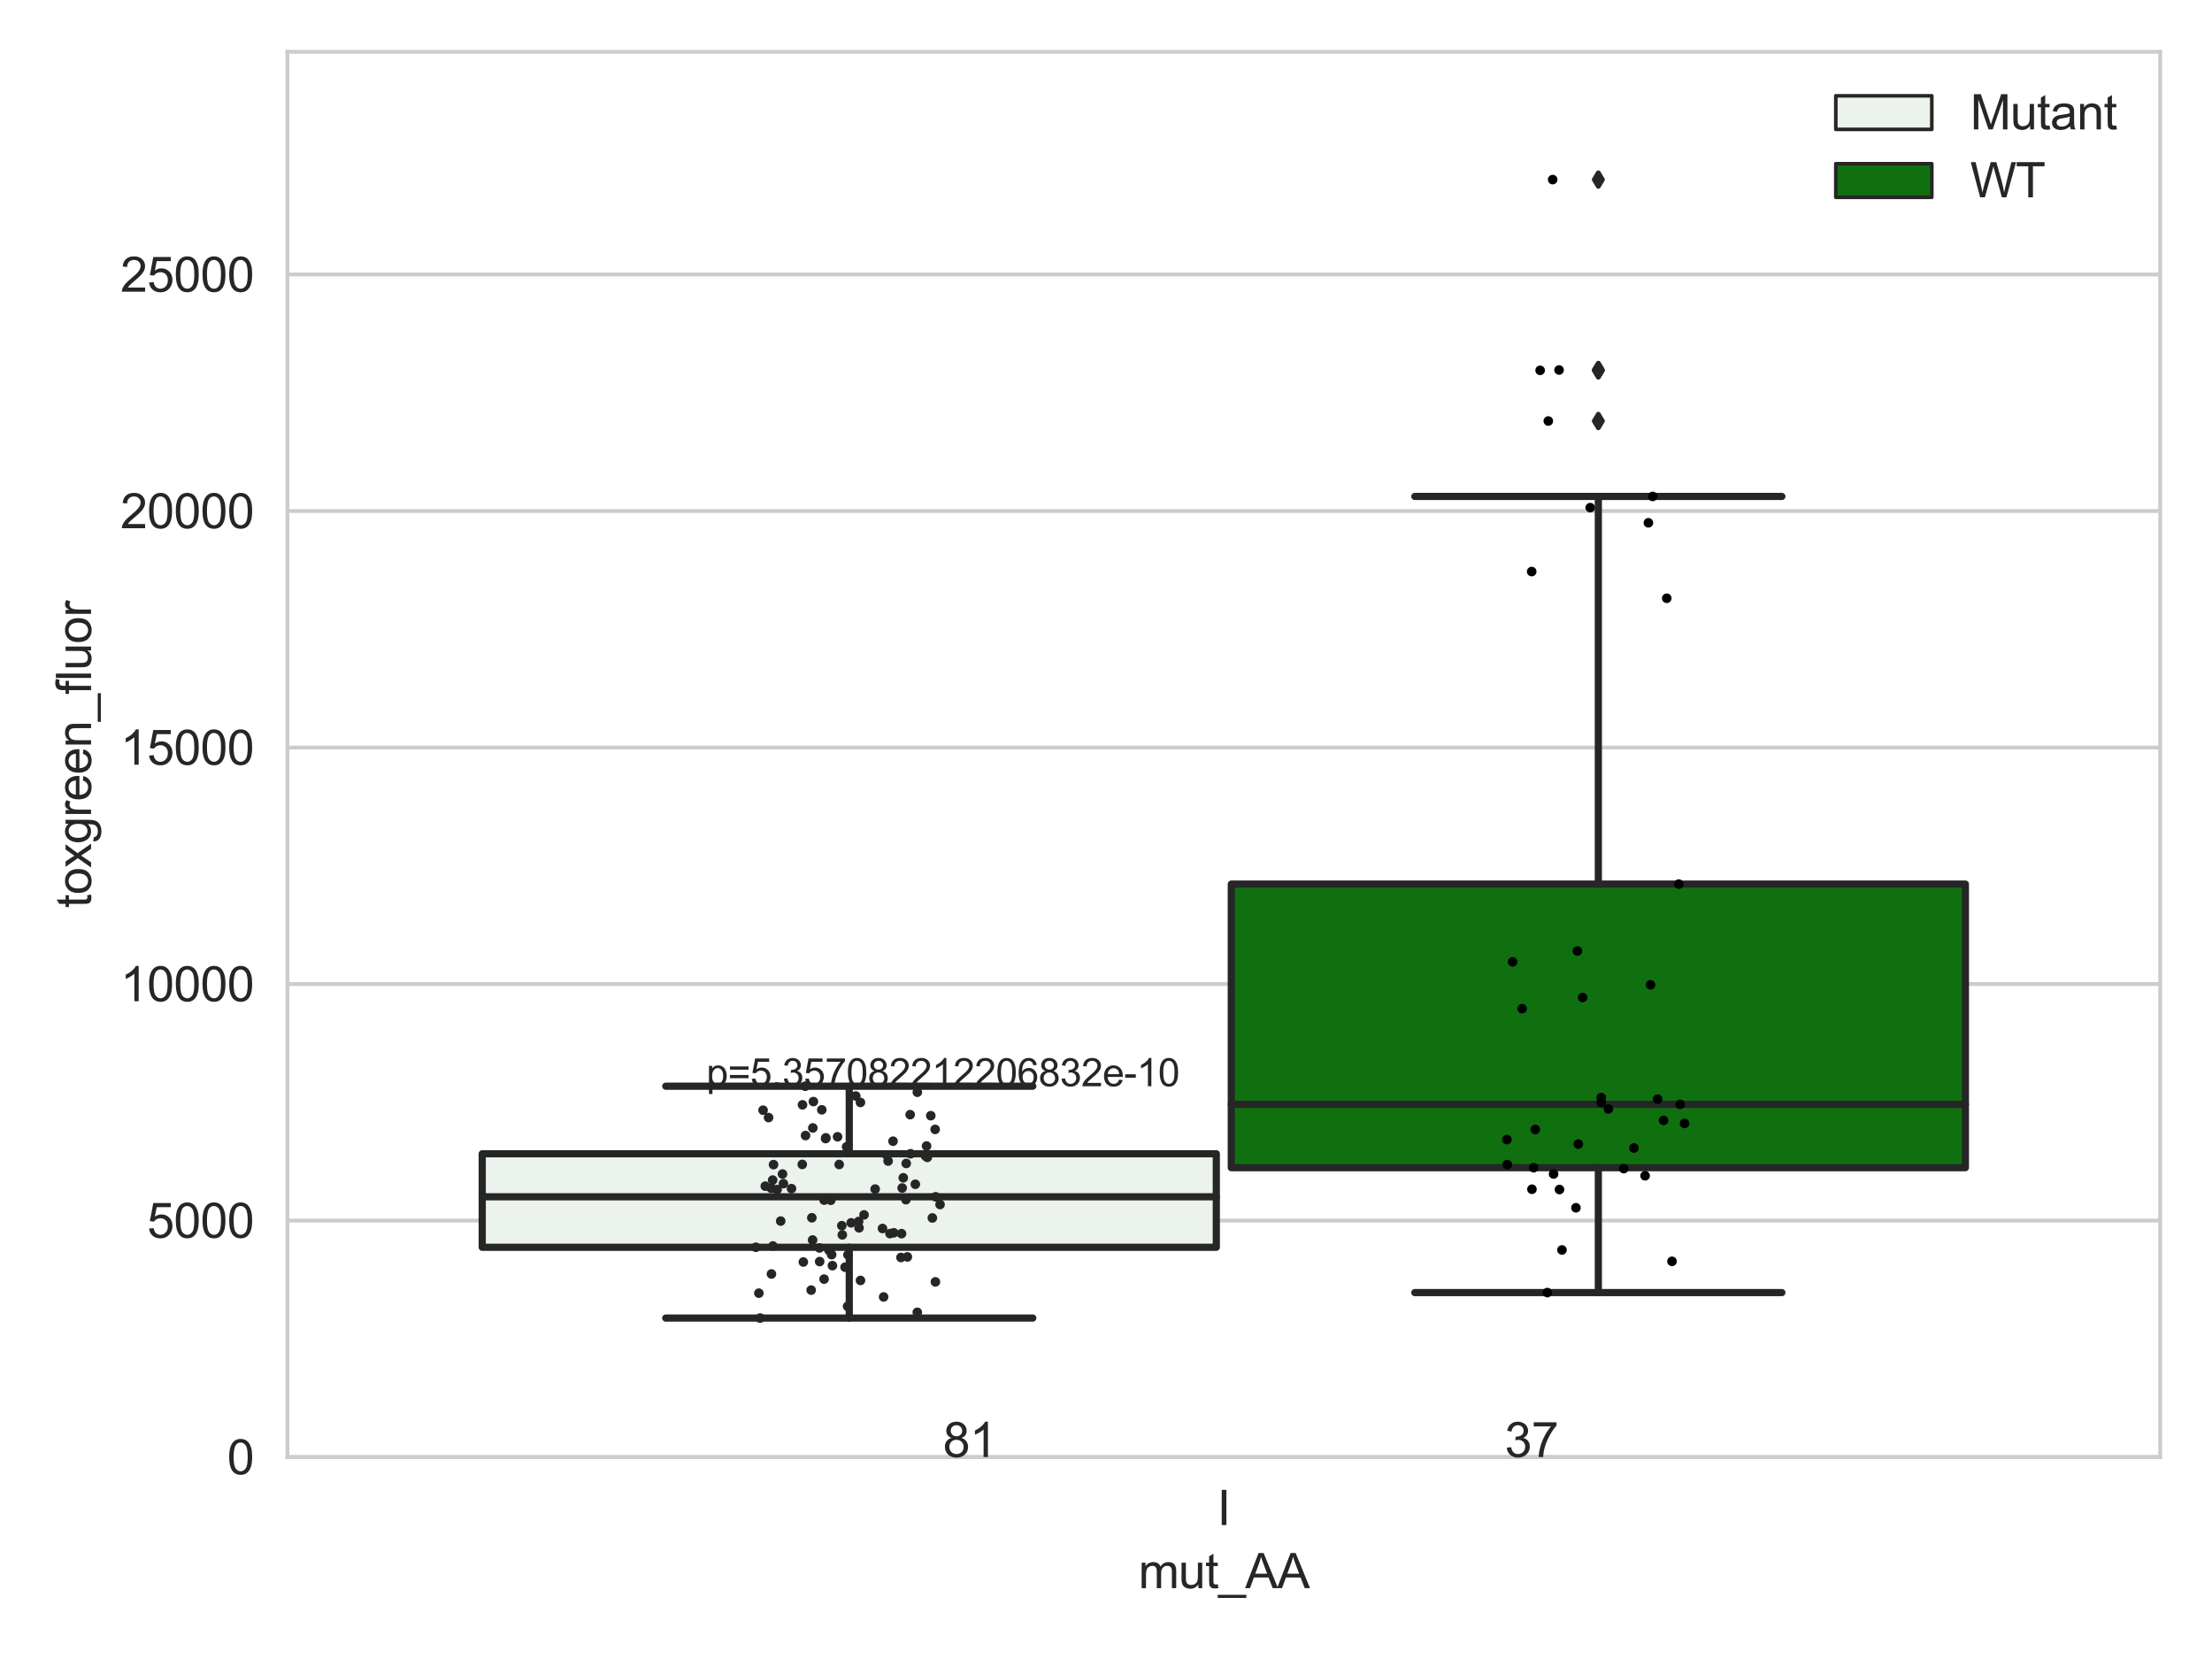 <?xml version="1.0" encoding="utf-8" standalone="no"?>
<!DOCTYPE svg PUBLIC "-//W3C//DTD SVG 1.1//EN"
  "http://www.w3.org/Graphics/SVG/1.1/DTD/svg11.dtd">
<svg xmlns:xlink="http://www.w3.org/1999/xlink" width="460.8pt" height="345.6pt" viewBox="0 0 460.8 345.6" xmlns="http://www.w3.org/2000/svg" version="1.1">
 <defs>
  <style type="text/css">*{stroke-linejoin: round; stroke-linecap: butt}</style>
 </defs>
 <g id="figure_1">
  <g id="patch_1">
   <path d="M 0 345.6 
L 460.8 345.6 
L 460.8 0 
L 0 0 
z
" style="fill: #ffffff"/>
  </g>
  <g id="axes_1">
   <g id="patch_2">
    <path d="M 59.881 303.539 
L 450 303.539 
L 450 10.8 
L 59.881 10.8 
z
" style="fill: #ffffff"/>
   </g>
   <g id="matplotlib.axis_1">
    <g id="xtick_1">
     <g id="text_1">
      <!-- I -->
      <g style="fill: #262626" transform="translate(253.552 317.697)scale(0.1 -0.1)">
       <defs>
        <path id="ArialMT-49" d="M 597 0 
L 597 4581 
L 1203 4581 
L 1203 0 
L 597 0 
z
" transform="scale(0.016)"/>
       </defs>
       <use xlink:href="#ArialMT-49"/>
      </g>
     </g>
    </g>
    <g id="text_2">
     <!-- mut_AA -->
     <g style="fill: #262626" transform="translate(237.155 330.842)scale(0.1 -0.1)">
      <defs>
       <path id="ArialMT-6d" d="M 422 0 
L 422 3319 
L 925 3319 
L 925 2853 
Q 1081 3097 1340 3245 
Q 1600 3394 1931 3394 
Q 2300 3394 2536 3241 
Q 2772 3088 2869 2813 
Q 3263 3394 3894 3394 
Q 4388 3394 4653 3120 
Q 4919 2847 4919 2278 
L 4919 0 
L 4359 0 
L 4359 2091 
Q 4359 2428 4304 2576 
Q 4250 2725 4106 2815 
Q 3963 2906 3769 2906 
Q 3419 2906 3187 2673 
Q 2956 2441 2956 1928 
L 2956 0 
L 2394 0 
L 2394 2156 
Q 2394 2531 2256 2718 
Q 2119 2906 1806 2906 
Q 1569 2906 1367 2781 
Q 1166 2656 1075 2415 
Q 984 2175 984 1722 
L 984 0 
L 422 0 
z
" transform="scale(0.016)"/>
       <path id="ArialMT-75" d="M 2597 0 
L 2597 488 
Q 2209 -75 1544 -75 
Q 1250 -75 995 37 
Q 741 150 617 320 
Q 494 491 444 738 
Q 409 903 409 1263 
L 409 3319 
L 972 3319 
L 972 1478 
Q 972 1038 1006 884 
Q 1059 663 1231 536 
Q 1403 409 1656 409 
Q 1909 409 2131 539 
Q 2353 669 2445 892 
Q 2538 1116 2538 1541 
L 2538 3319 
L 3100 3319 
L 3100 0 
L 2597 0 
z
" transform="scale(0.016)"/>
       <path id="ArialMT-74" d="M 1650 503 
L 1731 6 
Q 1494 -44 1306 -44 
Q 1000 -44 831 53 
Q 663 150 594 308 
Q 525 466 525 972 
L 525 2881 
L 113 2881 
L 113 3319 
L 525 3319 
L 525 4141 
L 1084 4478 
L 1084 3319 
L 1650 3319 
L 1650 2881 
L 1084 2881 
L 1084 941 
Q 1084 700 1114 631 
Q 1144 563 1211 522 
Q 1278 481 1403 481 
Q 1497 481 1650 503 
z
" transform="scale(0.016)"/>
       <path id="ArialMT-5f" d="M -97 -1272 
L -97 -866 
L 3631 -866 
L 3631 -1272 
L -97 -1272 
z
" transform="scale(0.016)"/>
       <path id="ArialMT-41" d="M -9 0 
L 1750 4581 
L 2403 4581 
L 4278 0 
L 3588 0 
L 3053 1388 
L 1138 1388 
L 634 0 
L -9 0 
z
M 1313 1881 
L 2866 1881 
L 2388 3150 
Q 2169 3728 2063 4100 
Q 1975 3659 1816 3225 
L 1313 1881 
z
" transform="scale(0.016)"/>
      </defs>
      <use xlink:href="#ArialMT-6d"/>
      <use xlink:href="#ArialMT-75" x="83.301"/>
      <use xlink:href="#ArialMT-74" x="138.916"/>
      <use xlink:href="#ArialMT-5f" x="166.699"/>
      <use xlink:href="#ArialMT-41" x="222.314"/>
      <use xlink:href="#ArialMT-41" x="289.014"/>
     </g>
    </g>
   </g>
   <g id="matplotlib.axis_2">
    <g id="ytick_1">
     <g id="line2d_1">
      <path d="M 59.881 303.539 
L 450 303.539 
" clip-path="url(#p1a4f2b1658)" style="fill: none; stroke: #cccccc; stroke-width: 0.8; stroke-linecap: round"/>
     </g>
     <g id="text_3">
      <!-- 0 -->
      <g style="fill: #262626" transform="translate(47.32 307.118)scale(0.1 -0.1)">
       <defs>
        <path id="ArialMT-30" d="M 266 2259 
Q 266 3072 433 3567 
Q 600 4063 929 4331 
Q 1259 4600 1759 4600 
Q 2128 4600 2406 4451 
Q 2684 4303 2865 4023 
Q 3047 3744 3150 3342 
Q 3253 2941 3253 2259 
Q 3253 1453 3087 958 
Q 2922 463 2592 192 
Q 2263 -78 1759 -78 
Q 1097 -78 719 397 
Q 266 969 266 2259 
z
M 844 2259 
Q 844 1131 1108 757 
Q 1372 384 1759 384 
Q 2147 384 2411 759 
Q 2675 1134 2675 2259 
Q 2675 3391 2411 3762 
Q 2147 4134 1753 4134 
Q 1366 4134 1134 3806 
Q 844 3388 844 2259 
z
" transform="scale(0.016)"/>
       </defs>
       <use xlink:href="#ArialMT-30"/>
      </g>
     </g>
    </g>
    <g id="ytick_2">
     <g id="line2d_2">
      <path d="M 59.881 254.268 
L 450 254.268 
" clip-path="url(#p1a4f2b1658)" style="fill: none; stroke: #cccccc; stroke-width: 0.8; stroke-linecap: round"/>
     </g>
     <g id="text_4">
      <!-- 5000 -->
      <g style="fill: #262626" transform="translate(30.637 257.847)scale(0.1 -0.1)">
       <defs>
        <path id="ArialMT-35" d="M 266 1200 
L 856 1250 
Q 922 819 1161 601 
Q 1400 384 1738 384 
Q 2144 384 2425 690 
Q 2706 997 2706 1503 
Q 2706 1984 2436 2262 
Q 2166 2541 1728 2541 
Q 1456 2541 1237 2417 
Q 1019 2294 894 2097 
L 366 2166 
L 809 4519 
L 3088 4519 
L 3088 3981 
L 1259 3981 
L 1013 2750 
Q 1425 3038 1878 3038 
Q 2478 3038 2890 2622 
Q 3303 2206 3303 1553 
Q 3303 931 2941 478 
Q 2500 -78 1738 -78 
Q 1113 -78 717 272 
Q 322 622 266 1200 
z
" transform="scale(0.016)"/>
       </defs>
       <use xlink:href="#ArialMT-35"/>
       <use xlink:href="#ArialMT-30" x="55.615"/>
       <use xlink:href="#ArialMT-30" x="111.23"/>
       <use xlink:href="#ArialMT-30" x="166.846"/>
      </g>
     </g>
    </g>
    <g id="ytick_3">
     <g id="line2d_3">
      <path d="M 59.881 204.998 
L 450 204.998 
" clip-path="url(#p1a4f2b1658)" style="fill: none; stroke: #cccccc; stroke-width: 0.8; stroke-linecap: round"/>
     </g>
     <g id="text_5">
      <!-- 10000 -->
      <g style="fill: #262626" transform="translate(25.077 208.576)scale(0.1 -0.1)">
       <defs>
        <path id="ArialMT-31" d="M 2384 0 
L 1822 0 
L 1822 3584 
Q 1619 3391 1289 3197 
Q 959 3003 697 2906 
L 697 3450 
Q 1169 3672 1522 3987 
Q 1875 4303 2022 4600 
L 2384 4600 
L 2384 0 
z
" transform="scale(0.016)"/>
       </defs>
       <use xlink:href="#ArialMT-31"/>
       <use xlink:href="#ArialMT-30" x="55.615"/>
       <use xlink:href="#ArialMT-30" x="111.23"/>
       <use xlink:href="#ArialMT-30" x="166.846"/>
       <use xlink:href="#ArialMT-30" x="222.461"/>
      </g>
     </g>
    </g>
    <g id="ytick_4">
     <g id="line2d_4">
      <path d="M 59.881 155.727 
L 450 155.727 
" clip-path="url(#p1a4f2b1658)" style="fill: none; stroke: #cccccc; stroke-width: 0.8; stroke-linecap: round"/>
     </g>
     <g id="text_6">
      <!-- 15000 -->
      <g style="fill: #262626" transform="translate(25.077 159.306)scale(0.1 -0.1)">
       <use xlink:href="#ArialMT-31"/>
       <use xlink:href="#ArialMT-35" x="55.615"/>
       <use xlink:href="#ArialMT-30" x="111.23"/>
       <use xlink:href="#ArialMT-30" x="166.846"/>
       <use xlink:href="#ArialMT-30" x="222.461"/>
      </g>
     </g>
    </g>
    <g id="ytick_5">
     <g id="line2d_5">
      <path d="M 59.881 106.456 
L 450 106.456 
" clip-path="url(#p1a4f2b1658)" style="fill: none; stroke: #cccccc; stroke-width: 0.8; stroke-linecap: round"/>
     </g>
     <g id="text_7">
      <!-- 20000 -->
      <g style="fill: #262626" transform="translate(25.077 110.035)scale(0.1 -0.1)">
       <defs>
        <path id="ArialMT-32" d="M 3222 541 
L 3222 0 
L 194 0 
Q 188 203 259 391 
Q 375 700 629 1000 
Q 884 1300 1366 1694 
Q 2113 2306 2375 2664 
Q 2638 3022 2638 3341 
Q 2638 3675 2398 3904 
Q 2159 4134 1775 4134 
Q 1369 4134 1125 3890 
Q 881 3647 878 3216 
L 300 3275 
Q 359 3922 746 4261 
Q 1134 4600 1788 4600 
Q 2447 4600 2831 4234 
Q 3216 3869 3216 3328 
Q 3216 3053 3103 2787 
Q 2991 2522 2730 2228 
Q 2469 1934 1863 1422 
Q 1356 997 1212 845 
Q 1069 694 975 541 
L 3222 541 
z
" transform="scale(0.016)"/>
       </defs>
       <use xlink:href="#ArialMT-32"/>
       <use xlink:href="#ArialMT-30" x="55.615"/>
       <use xlink:href="#ArialMT-30" x="111.23"/>
       <use xlink:href="#ArialMT-30" x="166.846"/>
       <use xlink:href="#ArialMT-30" x="222.461"/>
      </g>
     </g>
    </g>
    <g id="ytick_6">
     <g id="line2d_6">
      <path d="M 59.881 57.186 
L 450 57.186 
" clip-path="url(#p1a4f2b1658)" style="fill: none; stroke: #cccccc; stroke-width: 0.8; stroke-linecap: round"/>
     </g>
     <g id="text_8">
      <!-- 25000 -->
      <g style="fill: #262626" transform="translate(25.077 60.765)scale(0.1 -0.1)">
       <use xlink:href="#ArialMT-32"/>
       <use xlink:href="#ArialMT-35" x="55.615"/>
       <use xlink:href="#ArialMT-30" x="111.23"/>
       <use xlink:href="#ArialMT-30" x="166.846"/>
       <use xlink:href="#ArialMT-30" x="222.461"/>
      </g>
     </g>
    </g>
    <g id="text_9">
     <!-- toxgreen_fluor -->
     <g style="fill: #262626" transform="translate(18.972 189.132)rotate(-90)scale(0.1 -0.1)">
      <defs>
       <path id="ArialMT-6f" d="M 213 1659 
Q 213 2581 725 3025 
Q 1153 3394 1769 3394 
Q 2453 3394 2887 2945 
Q 3322 2497 3322 1706 
Q 3322 1066 3130 698 
Q 2938 331 2570 128 
Q 2203 -75 1769 -75 
Q 1072 -75 642 372 
Q 213 819 213 1659 
z
M 791 1659 
Q 791 1022 1069 705 
Q 1347 388 1769 388 
Q 2188 388 2466 706 
Q 2744 1025 2744 1678 
Q 2744 2294 2464 2611 
Q 2184 2928 1769 2928 
Q 1347 2928 1069 2612 
Q 791 2297 791 1659 
z
" transform="scale(0.016)"/>
       <path id="ArialMT-78" d="M 47 0 
L 1259 1725 
L 138 3319 
L 841 3319 
L 1350 2541 
Q 1494 2319 1581 2169 
Q 1719 2375 1834 2534 
L 2394 3319 
L 3066 3319 
L 1919 1756 
L 3153 0 
L 2463 0 
L 1781 1031 
L 1600 1309 
L 728 0 
L 47 0 
z
" transform="scale(0.016)"/>
       <path id="ArialMT-67" d="M 319 -275 
L 866 -356 
Q 900 -609 1056 -725 
Q 1266 -881 1628 -881 
Q 2019 -881 2231 -725 
Q 2444 -569 2519 -288 
Q 2563 -116 2559 434 
Q 2191 0 1641 0 
Q 956 0 581 494 
Q 206 988 206 1678 
Q 206 2153 378 2554 
Q 550 2956 876 3175 
Q 1203 3394 1644 3394 
Q 2231 3394 2613 2919 
L 2613 3319 
L 3131 3319 
L 3131 450 
Q 3131 -325 2973 -648 
Q 2816 -972 2473 -1159 
Q 2131 -1347 1631 -1347 
Q 1038 -1347 672 -1080 
Q 306 -813 319 -275 
z
M 784 1719 
Q 784 1066 1043 766 
Q 1303 466 1694 466 
Q 2081 466 2343 764 
Q 2606 1063 2606 1700 
Q 2606 2309 2336 2618 
Q 2066 2928 1684 2928 
Q 1309 2928 1046 2623 
Q 784 2319 784 1719 
z
" transform="scale(0.016)"/>
       <path id="ArialMT-72" d="M 416 0 
L 416 3319 
L 922 3319 
L 922 2816 
Q 1116 3169 1280 3281 
Q 1444 3394 1641 3394 
Q 1925 3394 2219 3213 
L 2025 2691 
Q 1819 2813 1613 2813 
Q 1428 2813 1281 2702 
Q 1134 2591 1072 2394 
Q 978 2094 978 1738 
L 978 0 
L 416 0 
z
" transform="scale(0.016)"/>
       <path id="ArialMT-65" d="M 2694 1069 
L 3275 997 
Q 3138 488 2766 206 
Q 2394 -75 1816 -75 
Q 1088 -75 661 373 
Q 234 822 234 1631 
Q 234 2469 665 2931 
Q 1097 3394 1784 3394 
Q 2450 3394 2872 2941 
Q 3294 2488 3294 1666 
Q 3294 1616 3291 1516 
L 816 1516 
Q 847 969 1125 678 
Q 1403 388 1819 388 
Q 2128 388 2347 550 
Q 2566 713 2694 1069 
z
M 847 1978 
L 2700 1978 
Q 2663 2397 2488 2606 
Q 2219 2931 1791 2931 
Q 1403 2931 1139 2672 
Q 875 2413 847 1978 
z
" transform="scale(0.016)"/>
       <path id="ArialMT-6e" d="M 422 0 
L 422 3319 
L 928 3319 
L 928 2847 
Q 1294 3394 1984 3394 
Q 2284 3394 2536 3286 
Q 2788 3178 2913 3003 
Q 3038 2828 3088 2588 
Q 3119 2431 3119 2041 
L 3119 0 
L 2556 0 
L 2556 2019 
Q 2556 2363 2490 2533 
Q 2425 2703 2258 2804 
Q 2091 2906 1866 2906 
Q 1506 2906 1245 2678 
Q 984 2450 984 1813 
L 984 0 
L 422 0 
z
" transform="scale(0.016)"/>
       <path id="ArialMT-66" d="M 556 0 
L 556 2881 
L 59 2881 
L 59 3319 
L 556 3319 
L 556 3672 
Q 556 4006 616 4169 
Q 697 4388 901 4523 
Q 1106 4659 1475 4659 
Q 1713 4659 2000 4603 
L 1916 4113 
Q 1741 4144 1584 4144 
Q 1328 4144 1222 4034 
Q 1116 3925 1116 3625 
L 1116 3319 
L 1763 3319 
L 1763 2881 
L 1116 2881 
L 1116 0 
L 556 0 
z
" transform="scale(0.016)"/>
       <path id="ArialMT-6c" d="M 409 0 
L 409 4581 
L 972 4581 
L 972 0 
L 409 0 
z
" transform="scale(0.016)"/>
      </defs>
      <use xlink:href="#ArialMT-74"/>
      <use xlink:href="#ArialMT-6f" x="27.783"/>
      <use xlink:href="#ArialMT-78" x="83.398"/>
      <use xlink:href="#ArialMT-67" x="133.398"/>
      <use xlink:href="#ArialMT-72" x="189.014"/>
      <use xlink:href="#ArialMT-65" x="222.314"/>
      <use xlink:href="#ArialMT-65" x="277.93"/>
      <use xlink:href="#ArialMT-6e" x="333.545"/>
      <use xlink:href="#ArialMT-5f" x="389.16"/>
      <use xlink:href="#ArialMT-66" x="444.775"/>
      <use xlink:href="#ArialMT-6c" x="472.559"/>
      <use xlink:href="#ArialMT-75" x="494.775"/>
      <use xlink:href="#ArialMT-6f" x="550.391"/>
      <use xlink:href="#ArialMT-72" x="606.006"/>
     </g>
    </g>
   </g>
   <g id="patch_3">
    <path d="M 100.454 259.829 
L 253.38 259.829 
L 253.38 240.349 
L 100.454 240.349 
L 100.454 259.829 
z
" clip-path="url(#p1a4f2b1658)" style="fill: #ecf2ec; stroke: #262626; stroke-width: 1.5; stroke-linejoin: miter"/>
   </g>
   <g id="patch_4">
    <path d="M 256.501 243.251 
L 409.428 243.251 
L 409.428 184.174 
L 256.501 184.174 
L 256.501 243.251 
z
" clip-path="url(#p1a4f2b1658)" style="fill: #107010; stroke: #262626; stroke-width: 1.5; stroke-linejoin: miter"/>
   </g>
   <g id="patch_5">
    <path d="M 254.941 303.539 
L 254.941 303.539 
L 254.941 303.539 
L 254.941 303.539 
z
" clip-path="url(#p1a4f2b1658)" style="fill: #ecf2ec; stroke: #262626; stroke-width: 0.75; stroke-linejoin: miter"/>
   </g>
   <g id="patch_6">
    <path d="M 254.941 303.539 
L 254.941 303.539 
L 254.941 303.539 
L 254.941 303.539 
z
" clip-path="url(#p1a4f2b1658)" style="fill: #107010; stroke: #262626; stroke-width: 0.75; stroke-linejoin: miter"/>
   </g>
   <g id="PathCollection_1"/>
   <g id="PathCollection_2"/>
   <g id="line2d_7">
    <path d="M 176.917 259.829 
L 176.917 274.576 
" clip-path="url(#p1a4f2b1658)" style="fill: none; stroke: #262626; stroke-width: 1.5; stroke-linecap: round"/>
   </g>
   <g id="line2d_8">
    <path d="M 176.917 240.349 
L 176.917 226.278 
" clip-path="url(#p1a4f2b1658)" style="fill: none; stroke: #262626; stroke-width: 1.5; stroke-linecap: round"/>
   </g>
   <g id="line2d_9">
    <path d="M 138.685 274.576 
L 215.149 274.576 
" clip-path="url(#p1a4f2b1658)" style="fill: none; stroke: #262626; stroke-width: 1.5; stroke-linecap: round"/>
   </g>
   <g id="line2d_10">
    <path d="M 138.685 226.278 
L 215.149 226.278 
" clip-path="url(#p1a4f2b1658)" style="fill: none; stroke: #262626; stroke-width: 1.5; stroke-linecap: round"/>
   </g>
   <g id="line2d_11"/>
   <g id="line2d_12">
    <path d="M 332.964 243.251 
L 332.964 269.272 
" clip-path="url(#p1a4f2b1658)" style="fill: none; stroke: #262626; stroke-width: 1.5; stroke-linecap: round"/>
   </g>
   <g id="line2d_13">
    <path d="M 332.964 184.174 
L 332.964 103.416 
" clip-path="url(#p1a4f2b1658)" style="fill: none; stroke: #262626; stroke-width: 1.5; stroke-linecap: round"/>
   </g>
   <g id="line2d_14">
    <path d="M 294.733 269.272 
L 371.196 269.272 
" clip-path="url(#p1a4f2b1658)" style="fill: none; stroke: #262626; stroke-width: 1.5; stroke-linecap: round"/>
   </g>
   <g id="line2d_15">
    <path d="M 294.733 103.416 
L 371.196 103.416 
" clip-path="url(#p1a4f2b1658)" style="fill: none; stroke: #262626; stroke-width: 1.5; stroke-linecap: round"/>
   </g>
   <g id="line2d_16">
    <defs>
     <path id="macd770e4c3" d="M -0 1.414 
L 0.849 0 
L 0 -1.414 
L -0.849 -0 
z
" style="stroke: #262626; stroke-linejoin: miter"/>
    </defs>
    <g clip-path="url(#p1a4f2b1658)">
     <use xlink:href="#macd770e4c3" x="332.964" y="37.413" style="fill: #262626; stroke: #262626; stroke-linejoin: miter"/>
     <use xlink:href="#macd770e4c3" x="332.964" y="77.08" style="fill: #262626; stroke: #262626; stroke-linejoin: miter"/>
     <use xlink:href="#macd770e4c3" x="332.964" y="87.704" style="fill: #262626; stroke: #262626; stroke-linejoin: miter"/>
     <use xlink:href="#macd770e4c3" x="332.964" y="77.152" style="fill: #262626; stroke: #262626; stroke-linejoin: miter"/>
    </g>
   </g>
   <g id="line2d_17">
    <path d="M 100.454 249.316 
L 253.38 249.316 
" clip-path="url(#p1a4f2b1658)" style="fill: none; stroke: #262626; stroke-width: 1.5; stroke-linecap: round"/>
   </g>
   <g id="line2d_18">
    <path d="M 256.501 230.061 
L 409.428 230.061 
" clip-path="url(#p1a4f2b1658)" style="fill: none; stroke: #262626; stroke-width: 1.5; stroke-linecap: round"/>
   </g>
   <g id="patch_7">
    <path d="M 59.881 303.539 
L 59.881 10.8 
" style="fill: none; stroke: #cccccc; stroke-width: 0.8; stroke-linejoin: miter; stroke-linecap: square"/>
   </g>
   <g id="patch_8">
    <path d="M 450 303.539 
L 450 10.8 
" style="fill: none; stroke: #cccccc; stroke-width: 0.8; stroke-linejoin: miter; stroke-linecap: square"/>
   </g>
   <g id="patch_9">
    <path d="M 59.881 303.539 
L 450 303.539 
" style="fill: none; stroke: #cccccc; stroke-width: 0.8; stroke-linejoin: miter; stroke-linecap: square"/>
   </g>
   <g id="patch_10">
    <path d="M 59.881 10.8 
L 450 10.8 
" style="fill: none; stroke: #cccccc; stroke-width: 0.8; stroke-linejoin: miter; stroke-linecap: square"/>
   </g>
   <g id="PathCollection_3">
    <defs>
     <path id="C0_0_300afbbf60" d="M 0 1 
C 0.265 1 0.52 0.895 0.707 0.707 
C 0.895 0.52 1 0.265 1 -0 
C 1 -0.265 0.895 -0.52 0.707 -0.707 
C 0.52 -0.895 0.265 -1 0 -1 
C -0.265 -1 -0.52 -0.895 -0.707 -0.707 
C -0.895 -0.52 -1 -0.265 -1 0 
C -1 0.265 -0.895 0.52 -0.707 0.707 
C -0.52 0.895 -0.265 1 0 1 
z
"/>
    </defs>
    <g clip-path="url(#p1a4f2b1658)">
     <use xlink:href="#C0_0_300afbbf60" x="169.123" y="253.683" style="fill: #262626"/>
    </g>
    <g clip-path="url(#p1a4f2b1658)">
     <use xlink:href="#C0_0_300afbbf60" x="167.177" y="230.154" style="fill: #262626"/>
    </g>
    <g clip-path="url(#p1a4f2b1658)">
     <use xlink:href="#C0_0_300afbbf60" x="173.069" y="250.038" style="fill: #262626"/>
    </g>
    <g clip-path="url(#p1a4f2b1658)">
     <use xlink:href="#C0_0_300afbbf60" x="173.247" y="261.367" style="fill: #262626"/>
    </g>
    <g clip-path="url(#p1a4f2b1658)">
     <use xlink:href="#C0_0_300afbbf60" x="170.707" y="259.974" style="fill: #262626"/>
    </g>
    <g clip-path="url(#p1a4f2b1658)">
     <use xlink:href="#C0_0_300afbbf60" x="158.964" y="231.272" style="fill: #262626"/>
    </g>
    <g clip-path="url(#p1a4f2b1658)">
     <use xlink:href="#C0_0_300afbbf60" x="188.169" y="245.357" style="fill: #262626"/>
    </g>
    <g clip-path="url(#p1a4f2b1658)">
     <use xlink:href="#C0_0_300afbbf60" x="177.313" y="254.737" style="fill: #262626"/>
    </g>
    <g clip-path="url(#p1a4f2b1658)">
     <use xlink:href="#C0_0_300afbbf60" x="187.689" y="261.951" style="fill: #262626"/>
    </g>
    <g clip-path="url(#p1a4f2b1658)">
     <use xlink:href="#C0_0_300afbbf60" x="185.008" y="241.871" style="fill: #262626"/>
    </g>
    <g clip-path="url(#p1a4f2b1658)">
     <use xlink:href="#C0_0_300afbbf60" x="161.14" y="242.616" style="fill: #262626"/>
    </g>
    <g clip-path="url(#p1a4f2b1658)">
     <use xlink:href="#C0_0_300afbbf60" x="176.65" y="261.391" style="fill: #262626"/>
    </g>
    <g clip-path="url(#p1a4f2b1658)">
     <use xlink:href="#C0_0_300afbbf60" x="174.818" y="242.584" style="fill: #262626"/>
    </g>
    <g clip-path="url(#p1a4f2b1658)">
     <use xlink:href="#C0_0_300afbbf60" x="163.009" y="244.572" style="fill: #262626"/>
    </g>
    <g clip-path="url(#p1a4f2b1658)">
     <use xlink:href="#C0_0_300afbbf60" x="187.939" y="247.481" style="fill: #262626"/>
    </g>
    <g clip-path="url(#p1a4f2b1658)">
     <use xlink:href="#C0_0_300afbbf60" x="175.471" y="257.243" style="fill: #262626"/>
    </g>
    <g clip-path="url(#p1a4f2b1658)">
     <use xlink:href="#C0_0_300afbbf60" x="167.347" y="262.901" style="fill: #262626"/>
    </g>
    <g clip-path="url(#p1a4f2b1658)">
     <use xlink:href="#C0_0_300afbbf60" x="167.808" y="236.555" style="fill: #262626"/>
    </g>
    <g clip-path="url(#p1a4f2b1658)">
     <use xlink:href="#C0_0_300afbbf60" x="161.893" y="247.809" style="fill: #262626"/>
    </g>
    <g clip-path="url(#p1a4f2b1658)">
     <use xlink:href="#C0_0_300afbbf60" x="162.633" y="254.373" style="fill: #262626"/>
    </g>
    <g clip-path="url(#p1a4f2b1658)">
     <use xlink:href="#C0_0_300afbbf60" x="157.455" y="259.829" style="fill: #262626"/>
    </g>
    <g clip-path="url(#p1a4f2b1658)">
     <use xlink:href="#C0_0_300afbbf60" x="191.098" y="227.533" style="fill: #262626"/>
    </g>
    <g clip-path="url(#p1a4f2b1658)">
     <use xlink:href="#C0_0_300afbbf60" x="158.086" y="269.391" style="fill: #262626"/>
    </g>
    <g clip-path="url(#p1a4f2b1658)">
     <use xlink:href="#C0_0_300afbbf60" x="190.679" y="246.705" style="fill: #262626"/>
    </g>
    <g clip-path="url(#p1a4f2b1658)">
     <use xlink:href="#C0_0_300afbbf60" x="188.783" y="242.37" style="fill: #262626"/>
    </g>
    <g clip-path="url(#p1a4f2b1658)">
     <use xlink:href="#C0_0_300afbbf60" x="191.09" y="273.379" style="fill: #262626"/>
    </g>
    <g clip-path="url(#p1a4f2b1658)">
     <use xlink:href="#C0_0_300afbbf60" x="171.985" y="237.187" style="fill: #262626"/>
    </g>
    <g clip-path="url(#p1a4f2b1658)">
     <use xlink:href="#C0_0_300afbbf60" x="179.993" y="253.084" style="fill: #262626"/>
    </g>
    <g clip-path="url(#p1a4f2b1658)">
     <use xlink:href="#C0_0_300afbbf60" x="159.424" y="247.098" style="fill: #262626"/>
    </g>
    <g clip-path="url(#p1a4f2b1658)">
     <use xlink:href="#C0_0_300afbbf60" x="169.329" y="234.969" style="fill: #262626"/>
    </g>
    <g clip-path="url(#p1a4f2b1658)">
     <use xlink:href="#C0_0_300afbbf60" x="189.02" y="261.832" style="fill: #262626"/>
    </g>
    <g clip-path="url(#p1a4f2b1658)">
     <use xlink:href="#C0_0_300afbbf60" x="193.899" y="232.418" style="fill: #262626"/>
    </g>
    <g clip-path="url(#p1a4f2b1658)">
     <use xlink:href="#C0_0_300afbbf60" x="193.017" y="238.734" style="fill: #262626"/>
    </g>
    <g clip-path="url(#p1a4f2b1658)">
     <use xlink:href="#C0_0_300afbbf60" x="178.278" y="228.317" style="fill: #262626"/>
    </g>
    <g clip-path="url(#p1a4f2b1658)">
     <use xlink:href="#C0_0_300afbbf60" x="161.013" y="259.562" style="fill: #262626"/>
    </g>
    <g clip-path="url(#p1a4f2b1658)">
     <use xlink:href="#C0_0_300afbbf60" x="185.404" y="256.979" style="fill: #262626"/>
    </g>
    <g clip-path="url(#p1a4f2b1658)">
     <use xlink:href="#C0_0_300afbbf60" x="160.706" y="265.392" style="fill: #262626"/>
    </g>
    <g clip-path="url(#p1a4f2b1658)">
     <use xlink:href="#C0_0_300afbbf60" x="169.447" y="229.479" style="fill: #262626"/>
    </g>
    <g clip-path="url(#p1a4f2b1658)">
     <use xlink:href="#C0_0_300afbbf60" x="188.723" y="249.914" style="fill: #262626"/>
    </g>
    <g clip-path="url(#p1a4f2b1658)">
     <use xlink:href="#C0_0_300afbbf60" x="186.198" y="256.816" style="fill: #262626"/>
    </g>
    <g clip-path="url(#p1a4f2b1658)">
     <use xlink:href="#C0_0_300afbbf60" x="172.687" y="260.452" style="fill: #262626"/>
    </g>
    <g clip-path="url(#p1a4f2b1658)">
     <use xlink:href="#C0_0_300afbbf60" x="171.682" y="250.009" style="fill: #262626"/>
    </g>
    <g clip-path="url(#p1a4f2b1658)">
     <use xlink:href="#C0_0_300afbbf60" x="171.674" y="266.464" style="fill: #262626"/>
    </g>
    <g clip-path="url(#p1a4f2b1658)">
     <use xlink:href="#C0_0_300afbbf60" x="179.253" y="266.741" style="fill: #262626"/>
    </g>
    <g clip-path="url(#p1a4f2b1658)">
     <use xlink:href="#C0_0_300afbbf60" x="179.247" y="229.659" style="fill: #262626"/>
    </g>
    <g clip-path="url(#p1a4f2b1658)">
     <use xlink:href="#C0_0_300afbbf60" x="194.864" y="267.037" style="fill: #262626"/>
    </g>
    <g clip-path="url(#p1a4f2b1658)">
     <use xlink:href="#C0_0_300afbbf60" x="175.37" y="255.331" style="fill: #262626"/>
    </g>
    <g clip-path="url(#p1a4f2b1658)">
     <use xlink:href="#C0_0_300afbbf60" x="178.862" y="254.46" style="fill: #262626"/>
    </g>
    <g clip-path="url(#p1a4f2b1658)">
     <use xlink:href="#C0_0_300afbbf60" x="187.806" y="256.995" style="fill: #262626"/>
    </g>
    <g clip-path="url(#p1a4f2b1658)">
     <use xlink:href="#C0_0_300afbbf60" x="163.199" y="246.577" style="fill: #262626"/>
    </g>
    <g clip-path="url(#p1a4f2b1658)">
     <use xlink:href="#C0_0_300afbbf60" x="160.682" y="247.55" style="fill: #262626"/>
    </g>
    <g clip-path="url(#p1a4f2b1658)">
     <use xlink:href="#C0_0_300afbbf60" x="178.954" y="255.779" style="fill: #262626"/>
    </g>
    <g clip-path="url(#p1a4f2b1658)">
     <use xlink:href="#C0_0_300afbbf60" x="183.84" y="255.919" style="fill: #262626"/>
    </g>
    <g clip-path="url(#p1a4f2b1658)">
     <use xlink:href="#C0_0_300afbbf60" x="176.565" y="272.134" style="fill: #262626"/>
    </g>
    <g clip-path="url(#p1a4f2b1658)">
     <use xlink:href="#C0_0_300afbbf60" x="164.884" y="247.611" style="fill: #262626"/>
    </g>
    <g clip-path="url(#p1a4f2b1658)">
     <use xlink:href="#C0_0_300afbbf60" x="172.039" y="237.033" style="fill: #262626"/>
    </g>
    <g clip-path="url(#p1a4f2b1658)">
     <use xlink:href="#C0_0_300afbbf60" x="184.768" y="240.673" style="fill: #262626"/>
    </g>
    <g clip-path="url(#p1a4f2b1658)">
     <use xlink:href="#C0_0_300afbbf60" x="189.686" y="240.349" style="fill: #262626"/>
    </g>
    <g clip-path="url(#p1a4f2b1658)">
     <use xlink:href="#C0_0_300afbbf60" x="182.31" y="247.707" style="fill: #262626"/>
    </g>
    <g clip-path="url(#p1a4f2b1658)">
     <use xlink:href="#C0_0_300afbbf60" x="189.602" y="232.205" style="fill: #262626"/>
    </g>
    <g clip-path="url(#p1a4f2b1658)">
     <use xlink:href="#C0_0_300afbbf60" x="171.196" y="231.194" style="fill: #262626"/>
    </g>
    <g clip-path="url(#p1a4f2b1658)">
     <use xlink:href="#C0_0_300afbbf60" x="168.978" y="268.754" style="fill: #262626"/>
    </g>
    <g clip-path="url(#p1a4f2b1658)">
     <use xlink:href="#C0_0_300afbbf60" x="160.962" y="245.833" style="fill: #262626"/>
    </g>
    <g clip-path="url(#p1a4f2b1658)">
     <use xlink:href="#C0_0_300afbbf60" x="158.335" y="274.576" style="fill: #262626"/>
    </g>
    <g clip-path="url(#p1a4f2b1658)">
     <use xlink:href="#C0_0_300afbbf60" x="167.747" y="226.278" style="fill: #262626"/>
    </g>
    <g clip-path="url(#p1a4f2b1658)">
     <use xlink:href="#C0_0_300afbbf60" x="167.123" y="242.572" style="fill: #262626"/>
    </g>
    <g clip-path="url(#p1a4f2b1658)">
     <use xlink:href="#C0_0_300afbbf60" x="186.036" y="237.731" style="fill: #262626"/>
    </g>
    <g clip-path="url(#p1a4f2b1658)">
     <use xlink:href="#C0_0_300afbbf60" x="160.105" y="232.812" style="fill: #262626"/>
    </g>
    <g clip-path="url(#p1a4f2b1658)">
     <use xlink:href="#C0_0_300afbbf60" x="192.806" y="240.806" style="fill: #262626"/>
    </g>
    <g clip-path="url(#p1a4f2b1658)">
     <use xlink:href="#C0_0_300afbbf60" x="194.805" y="235.275" style="fill: #262626"/>
    </g>
    <g clip-path="url(#p1a4f2b1658)">
     <use xlink:href="#C0_0_300afbbf60" x="194.229" y="253.721" style="fill: #262626"/>
    </g>
    <g clip-path="url(#p1a4f2b1658)">
     <use xlink:href="#C0_0_300afbbf60" x="176.041" y="263.981" style="fill: #262626"/>
    </g>
    <g clip-path="url(#p1a4f2b1658)">
     <use xlink:href="#C0_0_300afbbf60" x="174.482" y="236.812" style="fill: #262626"/>
    </g>
    <g clip-path="url(#p1a4f2b1658)">
     <use xlink:href="#C0_0_300afbbf60" x="173.412" y="263.659" style="fill: #262626"/>
    </g>
    <g clip-path="url(#p1a4f2b1658)">
     <use xlink:href="#C0_0_300afbbf60" x="184.077" y="270.175" style="fill: #262626"/>
    </g>
    <g clip-path="url(#p1a4f2b1658)">
     <use xlink:href="#C0_0_300afbbf60" x="170.752" y="262.809" style="fill: #262626"/>
    </g>
    <g clip-path="url(#p1a4f2b1658)">
     <use xlink:href="#C0_0_300afbbf60" x="176.364" y="238.904" style="fill: #262626"/>
    </g>
    <g clip-path="url(#p1a4f2b1658)">
     <use xlink:href="#C0_0_300afbbf60" x="193.182" y="241.1" style="fill: #262626"/>
    </g>
    <g clip-path="url(#p1a4f2b1658)">
     <use xlink:href="#C0_0_300afbbf60" x="195.83" y="250.925" style="fill: #262626"/>
    </g>
    <g clip-path="url(#p1a4f2b1658)">
     <use xlink:href="#C0_0_300afbbf60" x="169.28" y="258.319" style="fill: #262626"/>
    </g>
    <g clip-path="url(#p1a4f2b1658)">
     <use xlink:href="#C0_0_300afbbf60" x="194.916" y="249.316" style="fill: #262626"/>
    </g>
   </g>
   <g id="PathCollection_4">
    <defs>
     <path id="C1_0_33337608ff" d="M 0 1 
C 0.265 1 0.52 0.895 0.707 0.707 
C 0.895 0.52 1 0.265 1 -0 
C 1 -0.265 0.895 -0.52 0.707 -0.707 
C 0.52 -0.895 0.265 -1 0 -1 
C -0.265 -1 -0.52 -0.895 -0.707 -0.707 
C -0.895 -0.52 -1 -0.265 -1 0 
C -1 0.265 -0.895 0.52 -0.707 0.707 
C -0.52 0.895 -0.265 1 0 1 
z
"/>
    </defs>
    <g clip-path="url(#p1a4f2b1658)">
     <use xlink:href="#C1_0_33337608ff" x="319.132" y="247.74"/>
    </g>
    <g clip-path="url(#p1a4f2b1658)">
     <use xlink:href="#C1_0_33337608ff" x="328.299" y="251.605"/>
    </g>
    <g clip-path="url(#p1a4f2b1658)">
     <use xlink:href="#C1_0_33337608ff" x="343.394" y="108.91"/>
    </g>
    <g clip-path="url(#p1a4f2b1658)">
     <use xlink:href="#C1_0_33337608ff" x="347.214" y="124.628"/>
    </g>
    <g clip-path="url(#p1a4f2b1658)">
     <use xlink:href="#C1_0_33337608ff" x="324.868" y="247.797"/>
    </g>
    <g clip-path="url(#p1a4f2b1658)">
     <use xlink:href="#C1_0_33337608ff" x="319.08" y="119.067"/>
    </g>
    <g clip-path="url(#p1a4f2b1658)">
     <use xlink:href="#C1_0_33337608ff" x="342.705" y="244.935"/>
    </g>
    <g clip-path="url(#p1a4f2b1658)">
     <use xlink:href="#C1_0_33337608ff" x="315.103" y="200.37"/>
    </g>
    <g clip-path="url(#p1a4f2b1658)">
     <use xlink:href="#C1_0_33337608ff" x="333.569" y="229.676"/>
    </g>
    <g clip-path="url(#p1a4f2b1658)">
     <use xlink:href="#C1_0_33337608ff" x="317.086" y="210.12"/>
    </g>
    <g clip-path="url(#p1a4f2b1658)">
     <use xlink:href="#C1_0_33337608ff" x="335.056" y="231.024"/>
    </g>
    <g clip-path="url(#p1a4f2b1658)">
     <use xlink:href="#C1_0_33337608ff" x="338.263" y="243.443"/>
    </g>
    <g clip-path="url(#p1a4f2b1658)">
     <use xlink:href="#C1_0_33337608ff" x="349.728" y="184.174"/>
    </g>
    <g clip-path="url(#p1a4f2b1658)">
     <use xlink:href="#C1_0_33337608ff" x="322.337" y="269.272"/>
    </g>
    <g clip-path="url(#p1a4f2b1658)">
     <use xlink:href="#C1_0_33337608ff" x="331.275" y="105.751"/>
    </g>
    <g clip-path="url(#p1a4f2b1658)">
     <use xlink:href="#C1_0_33337608ff" x="313.916" y="237.403"/>
    </g>
    <g clip-path="url(#p1a4f2b1658)">
     <use xlink:href="#C1_0_33337608ff" x="350.924" y="234.04"/>
    </g>
    <g clip-path="url(#p1a4f2b1658)">
     <use xlink:href="#C1_0_33337608ff" x="325.389" y="260.39"/>
    </g>
    <g clip-path="url(#p1a4f2b1658)">
     <use xlink:href="#C1_0_33337608ff" x="319.83" y="235.284"/>
    </g>
    <g clip-path="url(#p1a4f2b1658)">
     <use xlink:href="#C1_0_33337608ff" x="323.453" y="37.413"/>
    </g>
    <g clip-path="url(#p1a4f2b1658)">
     <use xlink:href="#C1_0_33337608ff" x="329.693" y="207.799"/>
    </g>
    <g clip-path="url(#p1a4f2b1658)">
     <use xlink:href="#C1_0_33337608ff" x="324.783" y="77.08"/>
    </g>
    <g clip-path="url(#p1a4f2b1658)">
     <use xlink:href="#C1_0_33337608ff" x="328.798" y="238.326"/>
    </g>
    <g clip-path="url(#p1a4f2b1658)">
     <use xlink:href="#C1_0_33337608ff" x="345.312" y="228.972"/>
    </g>
    <g clip-path="url(#p1a4f2b1658)">
     <use xlink:href="#C1_0_33337608ff" x="343.847" y="205.162"/>
    </g>
    <g clip-path="url(#p1a4f2b1658)">
     <use xlink:href="#C1_0_33337608ff" x="322.541" y="87.704"/>
    </g>
    <g clip-path="url(#p1a4f2b1658)">
     <use xlink:href="#C1_0_33337608ff" x="346.547" y="233.398"/>
    </g>
    <g clip-path="url(#p1a4f2b1658)">
     <use xlink:href="#C1_0_33337608ff" x="320.839" y="77.152"/>
    </g>
    <g clip-path="url(#p1a4f2b1658)">
     <use xlink:href="#C1_0_33337608ff" x="314.01" y="242.598"/>
    </g>
    <g clip-path="url(#p1a4f2b1658)">
     <use xlink:href="#C1_0_33337608ff" x="340.379" y="239.148"/>
    </g>
    <g clip-path="url(#p1a4f2b1658)">
     <use xlink:href="#C1_0_33337608ff" x="350.019" y="230.061"/>
    </g>
    <g clip-path="url(#p1a4f2b1658)">
     <use xlink:href="#C1_0_33337608ff" x="344.282" y="103.416"/>
    </g>
    <g clip-path="url(#p1a4f2b1658)">
     <use xlink:href="#C1_0_33337608ff" x="333.572" y="228.646"/>
    </g>
    <g clip-path="url(#p1a4f2b1658)">
     <use xlink:href="#C1_0_33337608ff" x="348.312" y="262.758"/>
    </g>
    <g clip-path="url(#p1a4f2b1658)">
     <use xlink:href="#C1_0_33337608ff" x="328.596" y="198.111"/>
    </g>
    <g clip-path="url(#p1a4f2b1658)">
     <use xlink:href="#C1_0_33337608ff" x="319.485" y="243.251"/>
    </g>
    <g clip-path="url(#p1a4f2b1658)">
     <use xlink:href="#C1_0_33337608ff" x="323.643" y="244.568"/>
    </g>
   </g>
   <g id="text_10">
    <!-- 81 -->
    <g style="fill: #262626" transform="translate(196.423 303.522)scale(0.1 -0.1)">
     <defs>
      <path id="ArialMT-38" d="M 1131 2484 
Q 781 2613 612 2850 
Q 444 3088 444 3419 
Q 444 3919 803 4259 
Q 1163 4600 1759 4600 
Q 2359 4600 2725 4251 
Q 3091 3903 3091 3403 
Q 3091 3084 2923 2848 
Q 2756 2613 2416 2484 
Q 2838 2347 3058 2040 
Q 3278 1734 3278 1309 
Q 3278 722 2862 322 
Q 2447 -78 1769 -78 
Q 1091 -78 675 323 
Q 259 725 259 1325 
Q 259 1772 486 2073 
Q 713 2375 1131 2484 
z
M 1019 3438 
Q 1019 3113 1228 2906 
Q 1438 2700 1772 2700 
Q 2097 2700 2305 2904 
Q 2513 3109 2513 3406 
Q 2513 3716 2298 3927 
Q 2084 4138 1766 4138 
Q 1444 4138 1231 3931 
Q 1019 3725 1019 3438 
z
M 838 1322 
Q 838 1081 952 856 
Q 1066 631 1291 507 
Q 1516 384 1775 384 
Q 2178 384 2440 643 
Q 2703 903 2703 1303 
Q 2703 1709 2433 1975 
Q 2163 2241 1756 2241 
Q 1359 2241 1098 1978 
Q 838 1716 838 1322 
z
" transform="scale(0.016)"/>
     </defs>
     <use xlink:href="#ArialMT-38"/>
     <use xlink:href="#ArialMT-31" x="55.615"/>
    </g>
   </g>
   <g id="text_11">
    <!-- p=5.357082212206832e-10 -->
    <g style="fill: #262626" transform="translate(147.156 226.278)scale(0.08 -0.08)">
     <defs>
      <path id="ArialMT-70" d="M 422 -1272 
L 422 3319 
L 934 3319 
L 934 2888 
Q 1116 3141 1344 3267 
Q 1572 3394 1897 3394 
Q 2322 3394 2647 3175 
Q 2972 2956 3137 2557 
Q 3303 2159 3303 1684 
Q 3303 1175 3120 767 
Q 2938 359 2589 142 
Q 2241 -75 1856 -75 
Q 1575 -75 1351 44 
Q 1128 163 984 344 
L 984 -1272 
L 422 -1272 
z
M 931 1641 
Q 931 1000 1190 694 
Q 1450 388 1819 388 
Q 2194 388 2461 705 
Q 2728 1022 2728 1688 
Q 2728 2322 2467 2637 
Q 2206 2953 1844 2953 
Q 1484 2953 1207 2617 
Q 931 2281 931 1641 
z
" transform="scale(0.016)"/>
      <path id="ArialMT-3d" d="M 3381 2694 
L 356 2694 
L 356 3219 
L 3381 3219 
L 3381 2694 
z
M 3381 1303 
L 356 1303 
L 356 1828 
L 3381 1828 
L 3381 1303 
z
" transform="scale(0.016)"/>
      <path id="ArialMT-2e" d="M 581 0 
L 581 641 
L 1222 641 
L 1222 0 
L 581 0 
z
" transform="scale(0.016)"/>
      <path id="ArialMT-33" d="M 269 1209 
L 831 1284 
Q 928 806 1161 595 
Q 1394 384 1728 384 
Q 2125 384 2398 659 
Q 2672 934 2672 1341 
Q 2672 1728 2419 1979 
Q 2166 2231 1775 2231 
Q 1616 2231 1378 2169 
L 1441 2663 
Q 1497 2656 1531 2656 
Q 1891 2656 2178 2843 
Q 2466 3031 2466 3422 
Q 2466 3731 2256 3934 
Q 2047 4138 1716 4138 
Q 1388 4138 1169 3931 
Q 950 3725 888 3313 
L 325 3413 
Q 428 3978 793 4289 
Q 1159 4600 1703 4600 
Q 2078 4600 2393 4439 
Q 2709 4278 2876 4000 
Q 3044 3722 3044 3409 
Q 3044 3113 2884 2869 
Q 2725 2625 2413 2481 
Q 2819 2388 3044 2092 
Q 3269 1797 3269 1353 
Q 3269 753 2831 336 
Q 2394 -81 1725 -81 
Q 1122 -81 723 278 
Q 325 638 269 1209 
z
" transform="scale(0.016)"/>
      <path id="ArialMT-37" d="M 303 3981 
L 303 4522 
L 3269 4522 
L 3269 4084 
Q 2831 3619 2401 2847 
Q 1972 2075 1738 1259 
Q 1569 684 1522 0 
L 944 0 
Q 953 541 1156 1306 
Q 1359 2072 1739 2783 
Q 2119 3494 2547 3981 
L 303 3981 
z
" transform="scale(0.016)"/>
      <path id="ArialMT-36" d="M 3184 3459 
L 2625 3416 
Q 2550 3747 2413 3897 
Q 2184 4138 1850 4138 
Q 1581 4138 1378 3988 
Q 1113 3794 959 3422 
Q 806 3050 800 2363 
Q 1003 2672 1297 2822 
Q 1591 2972 1913 2972 
Q 2475 2972 2870 2558 
Q 3266 2144 3266 1488 
Q 3266 1056 3080 686 
Q 2894 316 2569 119 
Q 2244 -78 1831 -78 
Q 1128 -78 684 439 
Q 241 956 241 2144 
Q 241 3472 731 4075 
Q 1159 4600 1884 4600 
Q 2425 4600 2770 4297 
Q 3116 3994 3184 3459 
z
M 888 1484 
Q 888 1194 1011 928 
Q 1134 663 1356 523 
Q 1578 384 1822 384 
Q 2178 384 2434 671 
Q 2691 959 2691 1453 
Q 2691 1928 2437 2201 
Q 2184 2475 1800 2475 
Q 1419 2475 1153 2201 
Q 888 1928 888 1484 
z
" transform="scale(0.016)"/>
      <path id="ArialMT-2d" d="M 203 1375 
L 203 1941 
L 1931 1941 
L 1931 1375 
L 203 1375 
z
" transform="scale(0.016)"/>
     </defs>
     <use xlink:href="#ArialMT-70"/>
     <use xlink:href="#ArialMT-3d" x="55.615"/>
     <use xlink:href="#ArialMT-35" x="114.014"/>
     <use xlink:href="#ArialMT-2e" x="169.629"/>
     <use xlink:href="#ArialMT-33" x="197.412"/>
     <use xlink:href="#ArialMT-35" x="253.027"/>
     <use xlink:href="#ArialMT-37" x="308.643"/>
     <use xlink:href="#ArialMT-30" x="364.258"/>
     <use xlink:href="#ArialMT-38" x="419.873"/>
     <use xlink:href="#ArialMT-32" x="475.488"/>
     <use xlink:href="#ArialMT-32" x="531.104"/>
     <use xlink:href="#ArialMT-31" x="586.719"/>
     <use xlink:href="#ArialMT-32" x="642.334"/>
     <use xlink:href="#ArialMT-32" x="697.949"/>
     <use xlink:href="#ArialMT-30" x="753.564"/>
     <use xlink:href="#ArialMT-36" x="809.18"/>
     <use xlink:href="#ArialMT-38" x="864.795"/>
     <use xlink:href="#ArialMT-33" x="920.41"/>
     <use xlink:href="#ArialMT-32" x="976.025"/>
     <use xlink:href="#ArialMT-65" x="1031.641"/>
     <use xlink:href="#ArialMT-2d" x="1087.256"/>
     <use xlink:href="#ArialMT-31" x="1120.557"/>
     <use xlink:href="#ArialMT-30" x="1176.172"/>
    </g>
   </g>
   <g id="text_12">
    <!-- 37 -->
    <g style="fill: #262626" transform="translate(313.458 303.522)scale(0.1 -0.1)">
     <use xlink:href="#ArialMT-33"/>
     <use xlink:href="#ArialMT-37" x="55.615"/>
    </g>
   </g>
   <g id="legend_1">
    <g id="patch_11">
     <path d="M 382.431 26.958 
L 402.431 26.958 
L 402.431 19.958 
L 382.431 19.958 
z
" style="fill: #ecf2ec; stroke: #262626; stroke-width: 0.75; stroke-linejoin: miter"/>
    </g>
    <g id="text_13">
     <!-- Mutant -->
     <g style="fill: #262626" transform="translate(410.431 26.958)scale(0.1 -0.1)">
      <defs>
       <path id="ArialMT-4d" d="M 475 0 
L 475 4581 
L 1388 4581 
L 2472 1338 
Q 2622 884 2691 659 
Q 2769 909 2934 1394 
L 4031 4581 
L 4847 4581 
L 4847 0 
L 4263 0 
L 4263 3834 
L 2931 0 
L 2384 0 
L 1059 3900 
L 1059 0 
L 475 0 
z
" transform="scale(0.016)"/>
       <path id="ArialMT-61" d="M 2588 409 
Q 2275 144 1986 34 
Q 1697 -75 1366 -75 
Q 819 -75 525 192 
Q 231 459 231 875 
Q 231 1119 342 1320 
Q 453 1522 633 1644 
Q 813 1766 1038 1828 
Q 1203 1872 1538 1913 
Q 2219 1994 2541 2106 
Q 2544 2222 2544 2253 
Q 2544 2597 2384 2738 
Q 2169 2928 1744 2928 
Q 1347 2928 1158 2789 
Q 969 2650 878 2297 
L 328 2372 
Q 403 2725 575 2942 
Q 747 3159 1072 3276 
Q 1397 3394 1825 3394 
Q 2250 3394 2515 3294 
Q 2781 3194 2906 3042 
Q 3031 2891 3081 2659 
Q 3109 2516 3109 2141 
L 3109 1391 
Q 3109 606 3145 398 
Q 3181 191 3288 0 
L 2700 0 
Q 2613 175 2588 409 
z
M 2541 1666 
Q 2234 1541 1622 1453 
Q 1275 1403 1131 1340 
Q 988 1278 909 1158 
Q 831 1038 831 891 
Q 831 666 1001 516 
Q 1172 366 1500 366 
Q 1825 366 2078 508 
Q 2331 650 2450 897 
Q 2541 1088 2541 1459 
L 2541 1666 
z
" transform="scale(0.016)"/>
      </defs>
      <use xlink:href="#ArialMT-4d"/>
      <use xlink:href="#ArialMT-75" x="83.301"/>
      <use xlink:href="#ArialMT-74" x="138.916"/>
      <use xlink:href="#ArialMT-61" x="166.699"/>
      <use xlink:href="#ArialMT-6e" x="222.314"/>
      <use xlink:href="#ArialMT-74" x="277.93"/>
     </g>
    </g>
    <g id="patch_12">
     <path d="M 382.431 41.103 
L 402.431 41.103 
L 402.431 34.103 
L 382.431 34.103 
z
" style="fill: #107010; stroke: #262626; stroke-width: 0.75; stroke-linejoin: miter"/>
    </g>
    <g id="text_14">
     <!-- WT -->
     <g style="fill: #262626" transform="translate(410.431 41.103)scale(0.1 -0.1)">
      <defs>
       <path id="ArialMT-57" d="M 1294 0 
L 78 4581 
L 700 4581 
L 1397 1578 
Q 1509 1106 1591 641 
Q 1766 1375 1797 1488 
L 2669 4581 
L 3400 4581 
L 4056 2263 
Q 4303 1400 4413 641 
Q 4500 1075 4641 1638 
L 5359 4581 
L 5969 4581 
L 4713 0 
L 4128 0 
L 3163 3491 
Q 3041 3928 3019 4028 
Q 2947 3713 2884 3491 
L 1913 0 
L 1294 0 
z
" transform="scale(0.016)"/>
       <path id="ArialMT-54" d="M 1659 0 
L 1659 4041 
L 150 4041 
L 150 4581 
L 3781 4581 
L 3781 4041 
L 2266 4041 
L 2266 0 
L 1659 0 
z
" transform="scale(0.016)"/>
      </defs>
      <use xlink:href="#ArialMT-57"/>
      <use xlink:href="#ArialMT-54" x="94.385"/>
     </g>
    </g>
   </g>
  </g>
 </g>
 <defs>
  <clipPath id="p1a4f2b1658">
   <rect x="59.881" y="10.8" width="390.119" height="292.739"/>
  </clipPath>
 </defs>
</svg>
